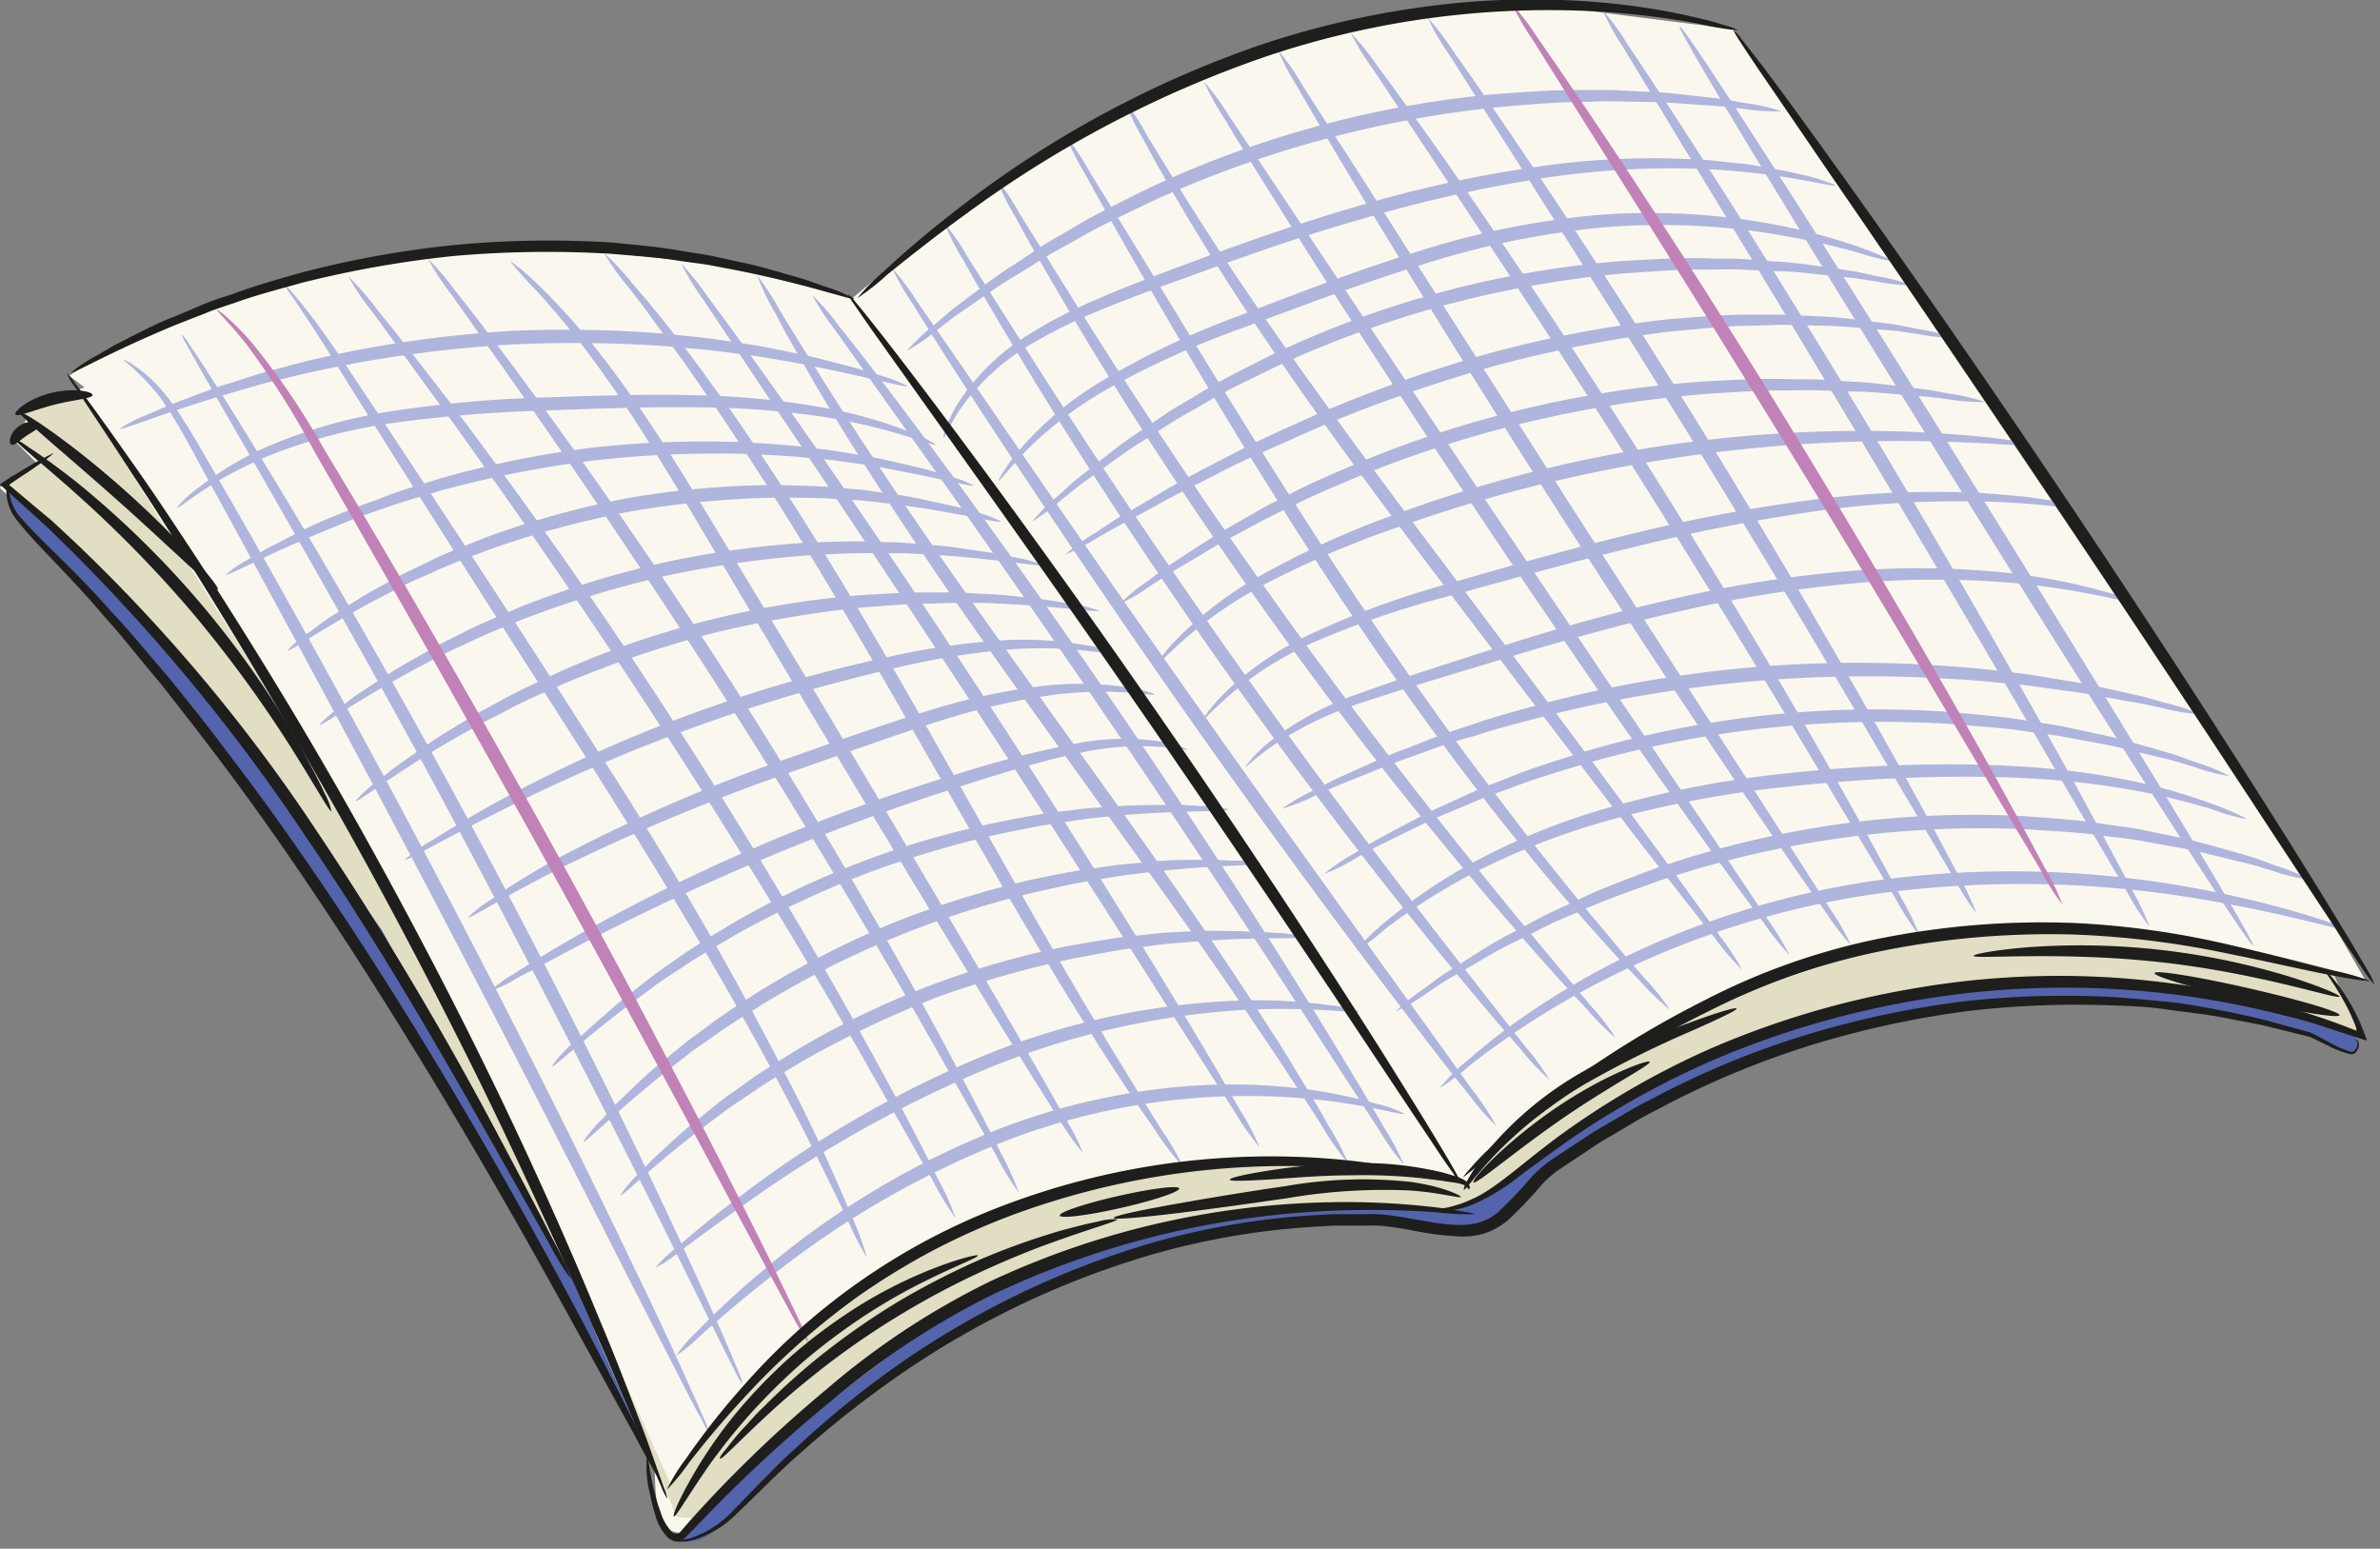 <svg width="229" height="149" fill="none" xmlns="http://www.w3.org/2000/svg"><rect width="100%" height="100%" fill="#808080" stroke="none"/><path d="M81.96 28.74s21.5-18.54 36.34-22.59C133.14 2.1 142.03-.53 146.85.21c4.82.74 20 2.6 20 2.6l55.26 82 5.56 9.64-3.34-1.11 2.6 5.93-8.9-2.59s-35.6-6.31-54.15 5.93c-18.55 12.24-23.73 13.72-23.73 13.72l-15.95-.74s-25.59 4.82-35.6 12.24c-10.01 7.42-23 19.65-23 19.65s-1.86 0-2.23-1.48a32.652 32.652 0 0 1-.37-5.19S37.45 87.33 28.96 78.06c-8.49-9.27-14.83-17.8-14.83-17.8L-.04 46.91l3.71-2.22-2.6-2.6c2.23-1.48 1.11-2.6 1.11-2.6l5.94-2.22-1.45-1.12s18.55-12.6 41.91-12.23c23.36.37 33.38 4.82 33.38 4.82z" fill="#FAF8EE"/><path d="M31.89 76.21L7.79 37.83l-6.12 1.66 1.85 1.3s-2.41 1.86-1.85 1.86 2 2 2 2l-3 2s11.87 11.49 15 14.65C18.8 64.46 39.4 95.78 39.4 95.78l7.61 13.17 6.49 10.57 5.46 11.2 6.12 15.21 1.67.18s13.72-12.79 22.62-18.35c8.9-5.56 21-9.46 21-9.46l15.57-2.22 13.17.55 2.78-.93 8.16-5.74s11.31-8 19.47-10.57c8.16-2.57 20.95-4.27 21.69-4.45.74-.18 12.61-.37 13.17-.37.56 0 11.12 2 11.86 2 .74 0 10.72 2.63 10.72 2.63l-1.49-3.34-1.11-2.59s-19.65-5.56-33.75-3.9c-14.1 1.66-32.45 10.2-32.45 10.2l-13.2 9.83-4 4.45-10.38-1.85s-16.14-2.79-39.5 7c0 0-7.23 4.08-8.16 4.64-.93.56-12.24 10-15.57 15s-2.78 4.26-2.78 4.26l-17.29-38.69-15.39-28z" fill="#E2DEC4"/><path d="M68.17 137.72a4.388 4.388 0 0 0-.4-1.13c-.31-.73-.77-1.79-1.39-3.15-1.22-2.72-3-6.64-5.35-11.45-4.6-9.64-11.16-22.85-18.75-37.27-7.59-14.42-14.75-27.31-20.07-36.57-2.7-4.59-4.72-8.45-6.75-10.73a13.202 13.202 0 0 0-2.58-2.27 3.442 3.442 0 0 0-1.07-.57c1.19.96 2.278 2.04 3.25 3.22 1.85 2.3 3.74 6.2 6.34 10.86 5.11 9.36 12.15 22.31 19.72 36.72 7.57 14.41 14.27 27.54 19.08 37.06l5.76 11.22c.68 1.33 1.22 2.35 1.6 3 .15.382.355.739.61 1.06zM71.45 133.15a4.123 4.123 0 0 0-.37-1.11c-.29-.71-.73-1.74-1.3-3.08-1.15-2.66-2.89-6.48-5.08-11.18-4.4-9.39-10.73-22.25-18.19-36.21-7.46-13.96-14.63-26.37-20-35.24-2.69-4.44-4.9-8-6.48-10.44-.78-1.22-1.4-2.16-1.83-2.79a4 4 0 0 0-.72-.93c.112.348.274.678.48.98.36.68.91 1.66 1.63 2.92l6.11 10.64c5.17 9.02 12.26 21.44 19.66 35.44 7.4 14 13.9 26.72 18.51 36l5.45 11c.64 1.3 1.16 2.3 1.52 3 .15.363.356.7.61 1zM83.41 121a26.493 26.493 0 0 0-1.47-4c-1.07-2.56-2.66-6.24-4.86-10.69a357.638 357.638 0 0 0-19.25-33.58c-8.12-12.74-15.65-24.15-21.1-32.41-2.74-4.12-4.93-7.47-6.61-9.69-.83-1.11-1.52-1.94-2-2.49-.48-.55-.77-.81-.8-.78-.03.03.87 1.26 2.4 3.56 1.53 2.3 3.6 5.72 6.25 9.9 5.25 8.39 12.66 19.89 20.77 32.61 8.11 12.72 15 24.52 19.53 33.3 2.3 4.37 4 8 5.22 10.47a27.591 27.591 0 0 0 1.92 3.8zM91.96 117.21a26.265 26.265 0 0 0-1.76-3.87c-1.21-2.46-3-6-5.36-10.27-4.65-8.6-11.42-20.31-19.51-32.86-8.09-12.55-16-23.54-21.9-31.32-3-3.9-5.41-7-7.15-9.12a25.447 25.447 0 0 0-2.79-3.2 25.483 25.483 0 0 0 2.39 3.51c1.61 2.21 3.93 5.41 6.81 9.35 5.72 7.92 13.46 19 21.54 31.48 8.08 12.48 15 24.13 19.8 32.61l5.72 10.06a27.551 27.551 0 0 0 2.21 3.63zM98.03 114.76a25.785 25.785 0 0 0-1.73-3.82c-1.18-2.42-3-5.89-5.25-10.14-4.55-8.5-11.16-20.07-19-32.51-7.84-12.44-15.54-23.37-21.27-31.14-2.86-3.88-5.23-7-6.91-9.08a25.939 25.939 0 0 0-2.71-3.2 25.993 25.993 0 0 0 2.3 3.5l6.57 9.32c5.54 7.88 13 18.87 20.89 31.27 7.89 12.4 14.57 23.9 19.32 32.27 2.37 4.19 4.29 7.58 5.61 9.93.63 1.256 1.36 2.46 2.18 3.6zM104.22 110.96a23.727 23.727 0 0 0-1.85-3.58c-1.26-2.26-3.12-5.51-5.45-9.51-4.65-8-11.16-19-18.41-31.12l-10.28-17c-3.16-5.24-6.14-9.91-8.92-13.64a70.012 70.012 0 0 0-7.15-8.35c-.94-.9-1.68-1.59-2.21-2-.53-.41-.82-.65-.85-.61a37.675 37.675 0 0 0 2.69 3 86.338 86.338 0 0 1 6.77 8.54c2.66 3.77 5.54 8.45 8.64 13.72l10.19 17.1c7.25 12.11 13.88 23 18.74 30.92 2.43 3.94 4.41 7.12 5.81 9.3a23.545 23.545 0 0 0 2.28 3.23zM113.86 112.29a25.268 25.268 0 0 0-2.07-3.55c-.7-1.11-1.57-2.48-2.53-4.08-.96-1.6-2.12-3.41-3.31-5.44-2.43-4-5.23-8.9-8.32-14.32l-10-17.67c-3.59-6.25-7.12-12.15-10.45-17.43-1.7-2.63-3.29-5.14-4.88-7.42-.79-1.14-1.53-2.26-2.29-3.31l-2.18-3c-1.37-1.92-2.72-3.59-3.87-5.07l-1.63-2-1.44-1.67a24.854 24.854 0 0 0-2.78-3 24.549 24.549 0 0 0 2.39 3.34l1.34 1.74 1.54 2.11c1.09 1.51 2.38 3.21 3.7 5.16l2.1 3c.73 1.06 1.45 2.19 2.22 3.34 1.54 2.3 3.1 4.82 4.76 7.45 3.27 5.31 6.75 11.21 10.34 17.45l10.1 17.62c3.15 5.39 6 10.21 8.58 14.2 1.24 2 2.44 3.78 3.47 5.35 1.03 1.57 2 2.9 2.73 4a25.425 25.425 0 0 0 2.48 3.2zM121.19 110.37a23.875 23.875 0 0 0-1.86-3.54c-1.26-2.24-3.15-5.45-5.52-9.39-4.74-7.88-11.46-18.67-19.14-30.41-7.68-11.74-14.89-22.22-20.22-29.72-2.67-3.75-4.85-6.76-6.4-8.82a24.76 24.76 0 0 0-2.5-3.12 22.778 22.778 0 0 0 2.09 3.42l6 9c5.13 7.62 12.2 18.17 19.89 29.9 7.69 11.73 14.51 22.43 19.45 30.19l5.87 9.17a23.614 23.614 0 0 0 2.34 3.32zM129.72 111.93a23.302 23.302 0 0 0-1.87-3.59c-.63-1.14-1.43-2.52-2.4-4.09-.97-1.57-2-3.38-3.32-5.33-2.49-3.93-5.58-8.53-9.08-13.59-3.5-5.06-7.44-10.54-11.58-16.3-4.14-5.76-8.06-11.26-11.56-16.3-3.5-5.04-6.57-9.64-9.06-13.55-1.28-1.94-2.35-3.74-3.34-5.3-.99-1.56-1.8-2.92-2.47-4a24.246 24.246 0 0 0-2.2-3.39 23.119 23.119 0 0 0 1.76 3.64c.6 1.16 1.35 2.56 2.29 4.16s1.95 3.44 3.18 5.41c2.4 4 5.41 8.65 8.85 13.75 3.44 5.1 7.35 10.62 11.49 16.38 4.14 5.76 8.07 11.24 11.66 16.23s6.71 9.55 9.29 13.4c1.32 1.92 2.45 3.68 3.47 5.22 1.02 1.54 1.89 2.87 2.58 4a23.885 23.885 0 0 0 2.31 3.25zM135.08 112.06a25.392 25.392 0 0 0-1.87-3.52c-1.28-2.23-3.18-5.41-5.57-9.32-4.79-7.82-11.6-18.5-19.47-30.07-7.87-11.57-15.3-21.83-20.81-29.16-2.75-3.66-5-6.6-6.62-8.6a22.375 22.375 0 0 0-2.59-3 23.786 23.786 0 0 0 2.18 3.33l6.29 8.85c5.32 7.46 12.61 17.79 20.47 29.34 7.86 11.55 14.79 22.15 19.77 29.83l5.91 9.1a22.184 22.184 0 0 0 2.31 3.22zM143.96 108.32a23.835 23.835 0 0 0-2.19-3.32l-6.31-8.78c-5.35-7.41-12.72-17.64-20.74-29-8.02-11.36-15.17-21.78-20.33-29.32L88.24 29c-.7-1.129-1.5-2.193-2.39-3.18a23.774 23.774 0 0 0 2 3.46c1.33 2.18 3.31 5.3 5.8 9.14 5 7.66 12 18.15 20 29.56s15.53 21.56 21.07 28.83c2.77 3.63 5 6.55 6.65 8.54a21.845 21.845 0 0 0 2.59 2.97zM149.09 103.89a23.07 23.07 0 0 0-2.34-3.21l-6.67-8.53c-5.61-7.2-13.24-17.25-21.28-28.63-8.04-11.38-15-21.92-19.87-29.62l-5.8-9.13a21.802 21.802 0 0 0-2.25-3.28 23.304 23.304 0 0 0 1.81 3.54c1.24 2.24 3.1 5.44 5.46 9.35 4.72 7.84 11.53 18.49 19.58 29.9 8.05 11.41 15.82 21.38 21.63 28.44 2.9 3.54 5.3 6.36 7 8.27a22.694 22.694 0 0 0 2.73 2.9zM155.47 99.87A23.506 23.506 0 0 0 153 96.7l-7-8.42c-5.87-7.13-13.79-17.12-22-28.54a588.141 588.141 0 0 1-20.12-29.92l-5.78-9.28a23.106 23.106 0 0 0-2.23-3.34 23.574 23.574 0 0 0 1.79 3.6c1.22 2.28 3.07 5.53 5.43 9.5 4.72 8 11.6 18.74 19.85 30.2 8.25 11.46 16.33 21.39 22.38 28.37 3 3.5 5.53 6.29 7.31 8.16a22.942 22.942 0 0 0 2.84 2.84zM160.67 97.15a22.716 22.716 0 0 0-2.53-3.14c-.85-1-1.89-2.17-3.05-3.59s-2.55-3-4-4.8c-1.45-1.8-3.05-3.77-4.7-5.93-1.65-2.16-3.4-4.47-5.23-6.92-3.6-4.94-7.46-10.44-11.37-16.32-7.78-11.77-14.4-22.71-19.23-30.62l-5.74-9.34a22.275 22.275 0 0 0-2.23-3.34 24.51 24.51 0 0 0 1.82 3.59c1.24 2.28 3.07 5.55 5.38 9.56 4.62 8 11.13 19.07 18.94 30.87 3.92 5.9 7.82 11.4 11.49 16.32 1.86 2.43 3.61 4.76 5.34 6.87 1.73 2.11 3.33 4.09 4.84 5.85 1.51 1.76 2.91 3.32 4.14 4.69a99.93 99.93 0 0 0 3.23 3.45 25.12 25.12 0 0 0 2.9 2.8zM167.63 93.32a23.919 23.919 0 0 0-2.23-3.37c-1.5-2.12-3.71-5.16-6.46-8.91-5.51-7.49-13.2-17.78-21.73-29.1-8.53-11.32-16-21.74-21-29.55-2.52-3.89-4.47-7.1-5.82-9.32a24.539 24.539 0 0 0-2.18-3.4 22.645 22.645 0 0 0 1.75 3.65c1.23 2.3 3.06 5.59 5.49 9.56 4.84 8 12.21 18.52 20.76 29.84a4072.09 4072.09 0 0 0 22 28.88c2.85 3.67 5.17 6.63 6.8 8.66a24.195 24.195 0 0 0 2.62 3.06zM172.17 91.88a23.622 23.622 0 0 0-2.08-3.4c-1.42-2.13-3.48-5.2-6-9l-20-29.64-19.87-29.75-6-9a23.134 23.134 0 0 0-2.36-3.21 24.561 24.561 0 0 0 1.93 3.49c1.31 2.2 3.26 5.35 5.7 9.22 4.88 7.75 11.75 18.37 19.53 30 7.78 11.63 15 22 20.32 29.44 2.66 3.73 4.84 6.72 6.38 8.77a23.645 23.645 0 0 0 2.45 3.08zM178.1 90.94a23.194 23.194 0 0 0-2-3.48c-1.4-2.18-3.41-5.34-5.9-9.23l-19.58-30.39-19.42-30.49c-2.5-3.89-4.52-7-5.92-9.22a22.752 22.752 0 0 0-2.31-3.3 23.706 23.706 0 0 0 1.88 3.56c1.28 2.25 3.18 5.48 5.56 9.45 4.76 7.93 11.48 18.81 19.09 30.71 7.61 11.9 14.69 22.54 19.91 30.19 2.6 3.82 4.74 6.9 6.25 9a24.04 24.04 0 0 0 2.44 3.2zM184.69 90.02a24.197 24.197 0 0 0-1.76-3.64c-1.2-2.3-3-5.6-5.28-9.66-4.56-8.1-11.07-19.18-18.63-31.18-7.56-12-14.75-22.66-20.06-30.27-2.68-3.8-4.88-6.85-6.44-8.93a23.673 23.673 0 0 0-2.56-3.19 24.25 24.25 0 0 0 2.11 3.45l6.09 9.16c5.14 7.74 12.2 18.45 19.75 30.44 7.55 11.99 14.19 23 18.94 31l5.64 9.44a24.979 24.979 0 0 0 2.2 3.38zM190.16 87.86a22.583 22.583 0 0 0-1.71-3.6c-1.17-2.27-2.93-5.53-5.14-9.53-4.42-8-10.73-19-18-30.87-7.27-11.87-14.2-22.49-19.35-30.07-2.56-3.79-4.67-6.83-6.16-8.91a24.266 24.266 0 0 0-2.42-3.16 22.636 22.636 0 0 0 2 3.44c1.37 2.16 3.35 5.28 5.81 9.13 4.92 7.71 11.67 18.37 19 30.26s13.7 22.75 18.33 30.64l5.5 9.32a23.295 23.295 0 0 0 2.14 3.35zM206.82 89.15a23.954 23.954 0 0 0-1.75-3.64c-1.19-2.31-3-5.63-5.21-9.7-4.48-8.14-10.83-19.3-18.1-31.49-7.27-12.19-14.07-23.07-19.12-30.87-2.51-3.91-4.58-7-6.05-9.2a22.893 22.893 0 0 0-2.38-3.26 23.767 23.767 0 0 0 1.95 3.53c1.35 2.23 3.3 5.44 5.7 9.42 4.84 7.93 11.52 18.88 18.78 31.05 7.26 12.17 13.73 23.25 18.42 31.28l5.57 9.48a22.852 22.852 0 0 0 2.19 3.4zM216.79 90.97c.31-.19-11.8-20.14-27-44.56S161.96 2.35 161.61 2.54c-.35.19 11.8 20.14 27 44.56s27.87 44.05 28.18 43.87z" fill="#AFB5DD"/><path d="M87.34 37.15c-.91-.466-1.869-.829-2.86-1.08-.94-.31-2.09-.67-3.44-1-1.35-.33-2.89-.79-4.62-1.11l-2.71-.55c-.94-.19-1.93-.32-3-.48-2-.36-4.25-.56-6.57-.81A117.007 117.007 0 0 0 49 31.85c-5.036.308-10.046.943-15 1.9-2.28.49-4.45.93-6.44 1.51-1 .27-2 .51-2.89.79l-2.63.84c-1.69.51-3.16 1.12-4.47 1.6-1.31.48-2.42 1-3.31 1.37-.957.36-1.872.823-2.73 1.38.09.22 4.09-1.49 10.78-3.46l2.64-.76c.91-.26 1.88-.46 2.88-.71 2-.53 4.14-.92 6.39-1.38 4.928-.886 9.903-1.48 14.9-1.78a127.28 127.28 0 0 1 15 .16c2.29.21 4.48.37 6.51.68 1 .14 2 .24 2.94.4l2.69.46c6.85 1.3 11.01 2.51 11.08 2.3z" fill="#AFB5DD"/><path d="M90.04 42.77a11.352 11.352 0 0 0-2.7-1.29 44.086 44.086 0 0 0-7.85-2.21 76.636 76.636 0 0 0-12-1.23c-4.55-.14-9.54 0-14.76.19-4.946.123-9.878.554-14.77 1.29a49.48 49.48 0 0 0-11.69 3.22 30.858 30.858 0 0 0-7.07 4.11 10.92 10.92 0 0 0-2.19 2c.17.24 3.26-2.85 9.61-5.3a52.793 52.793 0 0 1 11.52-2.9 134.92 134.92 0 0 1 14.61-1.16c5.21-.2 10.18-.37 14.68-.3 3.986.035 7.966.346 11.91.93 6.72 1.11 10.62 2.89 10.7 2.65zM171.41 10.7a18.718 18.718 0 0 0-3.47-.78l-1.88-.34c-.68-.11-1.44-.18-2.24-.27-1.62-.17-3.46-.44-5.51-.49l-3.21-.16h-3.49c-2.41 0-5 .2-7.69.39a99.997 99.997 0 0 0-33.87 9.28c-2.43 1.22-4.75 2.33-6.81 3.59-1 .61-2.07 1.16-3 1.77l-2.68 1.77c-1.74 1.08-3.18 2.26-4.49 3.22-.64.5-1.25.94-1.79 1.38l-1.44 1.25a18.857 18.857 0 0 0-2.59 2.44 17.826 17.826 0 0 0 2.91-2l1.5-1.15c.56-.41 1.18-.83 1.85-1.29 1.33-.9 2.8-2 4.55-3l2.71-1.68c.94-.58 2-1.1 3-1.69 2.06-1.2 4.38-2.27 6.79-3.44a106 106 0 0 1 33.48-9.18c2.67-.22 5.21-.48 7.6-.5 1.19 0 2.34-.1 3.45-.08l3.18.07c2 0 3.86.19 5.47.29.81.06 1.56.1 2.25.17l1.88.22a18.9 18.9 0 0 0 3.54.21z" fill="#AFB5DD"/><path d="M176.61 17.81a19.904 19.904 0 0 0-3.53-1.07c-1.14-.3-2.59-.5-4.25-.82-.82-.17-1.73-.21-2.68-.32-.95-.11-2-.25-3-.26a76.131 76.131 0 0 0-14.9.65 121.965 121.965 0 0 0-17.83 3.91c-6.22 1.81-12 3.9-17.25 5.87-5.25 1.97-10 3.82-13.62 6.08a21.35 21.35 0 0 0-7.34 6.9 9.95 9.95 0 0 0-.76 1.4 6.14 6.14 0 0 0-.44 1.08 2.66 2.66 0 0 0-.24.93c.13 0 .53-1.22 1.86-3.14a22.286 22.286 0 0 1 7.4-6.37c3.61-2.11 8.31-3.84 13.56-5.75 5.25-1.91 11-4 17.19-5.75a133.267 133.267 0 0 1 17.63-4 81.302 81.302 0 0 1 14.7-.92c8.39.27 13.44 1.92 13.5 1.58zM93.66 46.69a13.574 13.574 0 0 0-2.77-1l-1.5-.45c-.56-.16-1.17-.29-1.82-.45-1.31-.29-2.8-.69-4.47-.94l-2.62-.45c-.91-.15-1.87-.23-2.86-.36-2-.27-4.1-.37-6.34-.5a97.73 97.73 0 0 0-14.56.56 96.46 96.46 0 0 0-14.28 2.91c-2.14.66-4.19 1.26-6 2-.93.36-1.84.66-2.69 1l-2.44 1c-1.57.65-2.92 1.38-4.12 2-.6.31-1.16.58-1.66.86l-1.36.8a12.85 12.85 0 0 0-2.45 1.62c.12.21 3.74-1.87 10-4.41l2.44-1c.85-.33 1.76-.61 2.69-.94 1.85-.68 3.88-1.23 6-1.86a107.579 107.579 0 0 1 14.11-2.76c4.77-.544 9.57-.765 14.37-.66 2.21.1 4.31.16 6.27.38 1 .1 1.93.15 2.84.28l2.6.36c6.54 1.08 10.55 2.25 10.62 2.01z" fill="#AFB5DD"/><path d="M182.13 25.15s-.27-.2-.85-.44-1.42-.59-2.54-1a59.746 59.746 0 0 0-9.72-2.41 65.589 65.589 0 0 0-14.85-.65 79.549 79.549 0 0 0-17.85 3.58c-6.17 1.91-11.87 4.14-17.07 6.14a79.156 79.156 0 0 0-13.41 6.39 32.605 32.605 0 0 0-7.68 6.45 20.089 20.089 0 0 0-1.63 2.2c-.33.53-.49.82-.45.84.04.02.27-.21.67-.68.4-.47 1-1.16 1.78-2a36.28 36.28 0 0 1 7.79-6 84.883 84.883 0 0 1 13.36-6.06c5.21-1.93 10.92-4.12 17-6a82.813 82.813 0 0 1 17.56-3.63 68.257 68.257 0 0 1 14.63.37 73.77 73.77 0 0 1 9.7 2c1.165.382 2.354.683 3.56.9zM96.29 50.15a11.312 11.312 0 0 0-2.69-.94l-1.47-.42c-.54-.14-1.13-.26-1.77-.4-1.27-.26-2.72-.63-4.35-.83l-2.55-.37c-.89-.12-1.82-.17-2.78-.26-1.92-.2-4-.21-6.16-.26-4.72.025-9.43.443-14.08 1.25a85.54 85.54 0 0 0-13.62 3.76c-2 .81-4 1.54-5.68 2.41-.87.43-1.72.8-2.51 1.22l-2.26 1.24c-1.46.76-2.69 1.61-3.79 2.3-.54.36-1.06.67-1.52 1l-1.22.92a11.599 11.599 0 0 0-2.19 1.82c.14.2 3.4-2.21 9.16-5.22l2.27-1.15c.79-.4 1.64-.74 2.51-1.13 1.72-.82 3.64-1.5 5.64-2.27a93.169 93.169 0 0 1 13.44-3.61 92.186 92.186 0 0 1 13.86-1.33c2.14 0 4.17 0 6.08.14.95.07 1.87.09 2.75.18l2.53.29c6.44.82 10.34 1.94 10.4 1.66z" fill="#AFB5DD"/><path d="M184.03 27.46a20.197 20.197 0 0 0-3.47-.9l-1.88-.41c-.7-.12-1.45-.22-2.27-.34-1.62-.22-3.47-.55-5.54-.65l-3.24-.24c-1.13-.07-2.3 0-3.52-.07-2.44-.08-5 .1-7.77.24a95.612 95.612 0 0 0-34.25 9.18c-2.44 1.24-4.79 2.38-6.85 3.68-1 .63-2.08 1.19-3 1.82l-2.69 1.82c-1.74 1.12-3.17 2.34-4.47 3.34-.64.51-1.25 1-1.79 1.42l-1.42 1.3a18.402 18.402 0 0 0-2.56 2.52 19.57 19.57 0 0 0 2.88-2.13l1.49-1.2c.56-.43 1.18-.85 1.84-1.33 1.34-.94 2.79-2.09 4.55-3.15l2.71-1.74c.94-.6 2-1.13 3-1.74 2.06-1.24 4.4-2.32 6.82-3.52a100.53 100.53 0 0 1 33.84-9.07c2.7-.17 5.26-.4 7.67-.35 1.2 0 2.37-.06 3.48 0l3.22.15c2.05 0 3.89.31 5.51.45.81.09 1.57.15 2.26.24l1.89.29c1.171.243 2.363.374 3.56.39zM100.3 54.36a12.012 12.012 0 0 0-2.79-.75l-1.52-.33c-.56-.1-1.17-.18-1.82-.28-1.31-.18-2.8-.45-4.46-.56l-2.61-.21c-.91-.07-1.86-.07-2.84-.1-2-.1-4.06 0-6.27.06a92.202 92.202 0 0 0-14.23 1.96 93.065 93.065 0 0 0-13.71 4.25c-2 .88-4 1.67-5.72 2.58-.87.45-1.73.84-2.53 1.29l-2.27 1.3c-1.47.79-2.71 1.66-3.82 2.38-.55.36-1.07.69-1.53 1l-1.24.94a12.004 12.004 0 0 0-2.22 1.85c.14.2 3.45-2.25 9.26-5.39l2.29-1.2c.79-.41 1.66-.78 2.53-1.2 1.74-.86 3.67-1.61 5.69-2.44a102.01 102.01 0 0 1 13.55-4.1 100.806 100.806 0 0 1 14-2c2.18-.1 4.24-.23 6.18-.18h2.81l2.59.13c6.61.41 10.64 1.24 10.68 1z" fill="#AFB5DD"/><path d="M188.01 32.52a18.26 18.26 0 0 0-3.45-.86l-1.87-.38c-.68-.12-1.44-.2-2.24-.3-1.62-.19-3.46-.49-5.51-.54l-3.21-.17h-3.49c-2.42 0-5 .24-7.69.44a112.495 112.495 0 0 0-17.32 3.3 135.149 135.149 0 0 0-16.61 5.89c-2.47 1.11-4.83 2.14-7 3.25-2.17 1.11-4.13 2.13-5.92 3.11s-3.37 2-4.77 2.78c-1.4.78-2.57 1.58-3.52 2.22a18.097 18.097 0 0 0-2.89 2.08c1.097-.451 2.151-1 3.15-1.64 1-.58 2.2-1.27 3.62-2s3-1.69 4.85-2.59c1.85-.9 3.78-2 6-3s4.49-2 7-3.11a145.46 145.46 0 0 1 16.48-5.74 122.683 122.683 0 0 1 17.11-3.37c2.67-.22 5.2-.53 7.59-.55 1.19 0 2.34-.1 3.44-.09l3.19.08c2 0 3.85.22 5.46.34.81.07 1.56.12 2.25.19l1.87.27c1.145.237 2.31.368 3.48.39zM105.75 58.75a13.068 13.068 0 0 0-2.93-.68l-1.58-.28c-.58-.09-1.21-.15-1.9-.23-1.36-.15-2.91-.37-4.64-.42L91.99 57h-2.94c-2 0-4.21.14-6.49.28a88.558 88.558 0 0 0-28.73 7.36c-2.08 1-4.06 1.86-5.83 2.87-.89.49-1.77.93-2.58 1.42l-2.31 1.42c-1.49.88-2.74 1.82-3.87 2.6-.56.4-1.09.76-1.55 1.12l-1.26 1a12.913 12.913 0 0 0-2.23 2c.15.19 3.48-2.47 9.39-5.94l2.37-1.32c.81-.46 1.69-.87 2.58-1.34 1.77-1 3.75-1.8 5.8-2.73a105.993 105.993 0 0 1 13.9-4.73 105.59 105.59 0 0 1 14.47-2.54c2.25-.17 4.39-.38 6.4-.39 1 0 2-.09 2.91-.07h2.68c6.8.25 11.01.98 11.05.74z" fill="#AFB5DD"/><path d="M191.01 38.68a17.277 17.277 0 0 0-3.38-.79l-1.83-.34c-.67-.11-1.4-.18-2.19-.29-1.57-.18-3.36-.45-5.36-.54l-3.13-.2c-1.09-.06-2.22 0-3.4-.05-2.35-.07-4.86.09-7.5.21a105.83 105.83 0 0 0-33.37 7.78c-2.42 1.06-4.74 2-6.82 3.13-1 .54-2.08 1-3 1.56l-2.72 1.56c-1.75 1-3.23 2-4.56 2.86-.66.44-1.29.83-1.84 1.22l-1.49 1.12a18.433 18.433 0 0 0-2.68 2.19 16.931 16.931 0 0 0 3-1.77l1.54-1c.57-.36 1.21-.72 1.89-1.13 1.36-.79 2.86-1.77 4.63-2.67l2.73-1.47c1-.51 2-1 3-1.47 2.08-1.06 4.39-2 6.8-3a112.466 112.466 0 0 1 33-7.7c2.61-.16 5.09-.35 7.42-.33 1.16 0 2.29-.05 3.37 0l3.1.11c2 0 3.76.24 5.34.35.78.07 1.51.11 2.18.18l1.84.23c1.134.187 2.282.27 3.43.25zM107.21 62.87a9.113 9.113 0 0 0-2.76-.8 33.996 33.996 0 0 0-7.8-.47 68.878 68.878 0 0 0-11.45 1.67c-4.609 1-9.165 2.232-13.65 3.69a138.46 138.46 0 0 0-23.59 10.12c-2.88 1.57-5.15 3-6.69 3.95-.834.47-1.61 1.037-2.31 1.69.11.18 3.59-1.91 9.43-4.82a168.065 168.065 0 0 1 23.55-9.7c4.73-1.53 9.31-2.78 13.51-3.76a76.378 76.378 0 0 1 11.25-1.92c6.5-.55 10.47.63 10.51.35z" fill="#AFB5DD"/><path d="M194.79 42.8c-.05-.09-.09-.18-.13-.27l-2-.29c-2.28-.28-5.58-.58-9.68-.73a130.118 130.118 0 0 0-48.78 8 84.198 84.198 0 0 0-13.15 6 35.77 35.77 0 0 0-7.74 5.91 18.139 18.139 0 0 0-1.73 2c-.36.49-.53.76-.5.79.03.03.9-.9 2.58-2.43a40.764 40.764 0 0 1 7.85-5.47 92.18 92.18 0 0 1 13.1-5.62 138.094 138.094 0 0 1 16.8-4.81 144.784 144.784 0 0 1 31.55-3.45c4.08 0 7.37.19 9.65.32l2.24.13-.06-.08zM111.1 66.8s-.23-.13-.68-.25a14.172 14.172 0 0 0-2-.43 30.729 30.729 0 0 0-7.63-.17 59.3 59.3 0 0 0-11.07 2.31c-4.07 1.22-8.45 2.77-13 4.39a157.442 157.442 0 0 0-23 9.9c-2.82 1.54-5 2.95-6.48 4a12.106 12.106 0 0 0-2.2 1.72c.12.18 3.42-2 9.11-4.86a199.299 199.299 0 0 1 23-9.49c4.59-1.61 9-3.2 13-4.47a65.512 65.512 0 0 1 10.82-2.54c6.18-.87 10.09.15 10.13-.11z" fill="#AFB5DD"/><path d="M198.58 48.34c-1-.17-2.19-.33-3.53-.53l-2.64-.24-1.45-.12-1.53-.06a90.211 90.211 0 0 0-14.64.65 153.293 153.293 0 0 0-17.63 3.29c-6.18 1.49-12 3.15-17.27 4.68a85.132 85.132 0 0 0-13.8 5 30.654 30.654 0 0 0-8.13 5.54 17.602 17.602 0 0 0-1.78 2c-.36.49-.54.77-.5.79.04.02.9-.92 2.62-2.45a33.628 33.628 0 0 1 8.22-5.15 90.133 90.133 0 0 1 13.68-4.59c5.29-1.47 11.1-3.09 17.25-4.57a170.197 170.197 0 0 1 17.51-3.43c4.795-.655 9.631-.963 14.47-.92 3.217.022 6.429.236 9.62.64a3.893 3.893 0 0 1-.47-.53zM114.28 72.15a7.14 7.14 0 0 0-2.74-.83 23.66 23.66 0 0 0-7.8.18 97.569 97.569 0 0 0-11.16 2.82c-4.14 1.23-8.65 2.75-13.31 4.54a181.412 181.412 0 0 0-23.14 10.81c-2.84 1.61-5.11 3-6.64 4a12.062 12.062 0 0 0-2.31 1.67 12 12 0 0 0 2.57-1.23l6.82-3.6a240.16 240.16 0 0 1 23.17-10.4c4.63-1.78 9.1-3.32 13.2-4.62 4.1-1.3 7.81-2.42 11-3.06a26.928 26.928 0 0 1 7.57-.58c1.76.09 2.74.36 2.77.3z" fill="#AFB5DD"/><path d="M204.96 57.66c-.52-.19-1.17-.4-2-.62a61.136 61.136 0 0 0-9.5-1.89 81.756 81.756 0 0 0-14.43-.29 114.748 114.748 0 0 0-17.46 2.63c-6.11 1.37-11.83 3-17 4.66-5.17 1.66-9.78 3.11-13.65 4.52a30.155 30.155 0 0 0-8.61 4.57c-.693.55-1.339 1.16-1.93 1.82-.39.47-.58.73-.55.76.03.03.93-.88 2.78-2.18a33.605 33.605 0 0 1 8.62-4.1c3.85-1.28 8.54-2.67 13.7-4.24 5.16-1.57 10.87-3.18 16.93-4.54a122.517 122.517 0 0 1 17.26-2.7 87.529 87.529 0 0 1 14.25 0c3.197.282 6.373.762 9.51 1.44 1 .2 1.71.37 2.28.5l-.2-.34zM118.21 77.87c-.92-.22-1.864-.331-2.81-.33l-1.51-.09h-1.8c-1.3 0-2.77 0-4.4.11l-2.55.17c-.89.06-1.8.2-2.76.31-1.91.19-3.92.58-6 1a84.659 84.659 0 0 0-26.13 9.93c-1.84 1.13-3.6 2.17-5.16 3.3-.78.55-1.56 1.06-2.26 1.6l-2 1.57c-1.31 1-2.39 2-3.36 2.83-.48.44-.94.83-1.34 1.21l-1.17 1.02a12.203 12.203 0 0 0-1.88 2.11c.17.18 3-2.64 8.21-6.49l2-1.49c.72-.51 1.5-1 2.29-1.51 1.55-1.08 3.32-2.07 5.15-3.16a101.375 101.375 0 0 1 12.51-5.88 99.539 99.539 0 0 1 13.34-3.93c2.09-.41 4.07-.84 5.95-1.07.94-.13 1.84-.29 2.71-.38l2.52-.25c6.42-.55 10.44-.3 10.45-.58z" fill="#AFB5DD"/><path d="M211.69 68.72a18.397 18.397 0 0 0-3.41-1.11l-1.84-.53c-.68-.17-1.43-.32-2.23-.51-1.6-.34-3.41-.79-5.45-1.09l-3.2-.53c-1.11-.18-2.28-.28-3.49-.43-2.41-.32-5-.45-7.72-.62-11.859-.56-23.734.66-35.23 3.62-2.64.72-5.15 1.38-7.44 2.18-1.15.39-2.27.73-3.33 1.13l-3 1.17c-1.94.7-3.62 1.52-5.12 2.18-.74.34-1.44.64-2.07.95l-1.7.89a18.961 18.961 0 0 0-3.11 1.78 18.193 18.193 0 0 0 3.32-1.32l1.75-.78 2.1-.85c1.52-.59 3.21-1.34 5.16-2l3-1.08c1.05-.37 2.17-.68 3.32-1 2.28-.76 4.78-1.37 7.4-2.06a128.045 128.045 0 0 1 34.9-3.56c2.7.14 5.27.22 7.66.5 1.2.12 2.36.2 3.47.35l3.18.44c2 .24 3.85.63 5.45.9l2.24.4 1.86.41c1.155.302 2.337.493 3.53.57zM121.32 83.07a12.052 12.052 0 0 0-2.85-.27l-1.54-.07h-1.82c-1.31 0-2.81 0-4.45.2l-2.59.23c-.9.08-1.82.25-2.79.38-1.93.23-4 .68-6.11 1.11a90.832 90.832 0 0 0-13.56 4.27 92.255 92.255 0 0 0-12.65 6.51c-1.83 1.2-3.59 2.31-5.13 3.5-.78.58-1.56 1.12-2.25 1.69l-2 1.65c-1.3 1-2.35 2.09-3.32 3-.47.46-.92.87-1.31 1.27l-1 1.12c-.7.656-1.318 1.395-1.84 2.2.17.17 3-2.79 8.1-6.85l2-1.57c.7-.55 1.48-1.05 2.27-1.61 1.54-1.14 3.3-2.2 5.13-3.35a90.418 90.418 0 0 1 25.87-10.61c2.1-.46 4.1-.94 6-1.22.95-.15 1.86-.33 2.75-.44l2.54-.31c6.47-.75 10.55-.58 10.55-.83z" fill="#AFB5DD"/><path d="M214.53 74.68a18.344 18.344 0 0 0-3.3-1.36l-1.8-.65c-.67-.22-1.4-.41-2.19-.65-1.57-.43-3.35-1-5.37-1.4l-3.16-.68c-1.1-.23-2.27-.37-3.46-.57-2.39-.42-5-.62-7.69-.87a99.06 99.06 0 0 0-35.09 3.81c-2.6.84-5.08 1.58-7.32 2.51-1.13.45-2.23.84-3.26 1.3l-2.93 1.34c-1.89.82-3.5 1.76-5 2.53-.71.39-1.39.74-2 1.1l-1.62 1a17.676 17.676 0 0 0-2.93 2 20.118 20.118 0 0 0 3.19-1.6l1.66-.92c.62-.32 1.31-.64 2-1 1.47-.69 3.09-1.57 5-2.33l2.95-1.25c1-.44 2.13-.79 3.25-1.21 2.23-.88 4.7-1.58 7.27-2.37a103.998 103.998 0 0 1 34.68-3.77c2.69.22 5.25.37 7.62.74 1.18.18 2.34.29 3.43.49l3.15.59c2 .33 3.79.84 5.37 1.21.79.19 1.53.35 2.2.54l1.82.54c1.145.42 2.327.732 3.53.93zM125.62 90.15a12.54 12.54 0 0 0-2.85-.39l-1.53-.12c-.56 0-1.17 0-1.83-.05-1.31 0-2.81-.08-4.46 0l-2.59.13c-.91.05-1.84.18-2.81.28-1.94.16-4 .54-6.15.9a82 82 0 0 0-26.54 10c-1.86 1.16-3.65 2.22-5.22 3.38-.79.57-1.57 1.09-2.29 1.64l-2 1.62c-1.31 1-2.39 2-3.37 2.92-.48.45-.94.85-1.34 1.24l-1.07 1.11a12.707 12.707 0 0 0-1.88 2.17c.18.18 3-2.75 8.23-6.71l2.06-1.54c.72-.52 1.51-1 2.3-1.56 1.57-1.1 3.36-2.12 5.21-3.23a97.401 97.401 0 0 1 12.69-6 96.29 96.29 0 0 1 13.46-3.79c2.12-.39 4.13-.8 6-1 1-.12 1.87-.27 2.76-.35l2.56-.21c6.57-.51 10.64-.19 10.66-.44z" fill="#AFB5DD"/><path d="M216.19 78.83s-.26-.19-.81-.45a25.753 25.753 0 0 0-2.44-1 54.372 54.372 0 0 0-9.38-2.55c-8.1-1.54-19.53-1.74-32-.39a98.002 98.002 0 0 0-17.32 3.42 64.271 64.271 0 0 0-13.28 5.55 51.34 51.34 0 0 0-8 5.57 17.197 17.197 0 0 0-2.51 2.54 20.644 20.644 0 0 0 2.83-2.14 62.365 62.365 0 0 1 8.09-5.17 69.073 69.073 0 0 1 13.21-5.22 104.218 104.218 0 0 1 17.13-3.27c12.34-1.35 23.67-1.29 31.68 0a67.836 67.836 0 0 1 9.37 2.12c1.117.415 2.264.746 3.43.99zM130.75 97.31a11.169 11.169 0 0 0-2.87-.6 50.298 50.298 0 0 0-8-.46 71.562 71.562 0 0 0-25.73 5.53 104.707 104.707 0 0 0-22.78 13.2c-2.69 2-4.79 3.76-6.21 5a12.351 12.351 0 0 0-2.1 2c.869-.448 1.681-.999 2.42-1.64 1.51-1.12 3.69-2.73 6.43-4.65a118.66 118.66 0 0 1 22.74-12.74 77.298 77.298 0 0 1 25.31-5.8c6.63-.31 10.76.41 10.79.16z" fill="#AFB5DD"/><path d="M222.28 84.67a18.509 18.509 0 0 0-3.36-1.4l-1.84-.68c-.68-.22-1.43-.42-2.23-.66-1.61-.44-3.42-1-5.49-1.42l-3.23-.67c-1.13-.23-2.32-.35-3.54-.54-2.45-.42-5.09-.56-7.87-.78a93.4 93.4 0 0 0-35.65 5.11c-2.61 1-5.1 1.87-7.33 3-1.12.53-2.23 1-3.25 1.51l-2.91 1.56c-1.88.95-3.45 2-4.87 2.9-.71.46-1.37.86-2 1.26l-1.57 1.17a18.636 18.636 0 0 0-2.84 2.29 19.543 19.543 0 0 0 3.13-1.87l1.62-1.07c.6-.37 1.28-.74 2-1.15 1.44-.81 3-1.83 4.92-2.71l2.92-1.47c1-.51 2.12-.93 3.24-1.43 2.22-1 4.7-1.86 7.29-2.8a97.72 97.72 0 0 1 35.21-5.05c2.74.18 5.36.29 7.78.65 1.21.16 2.39.26 3.51.46l3.21.59c2.06.32 3.87.84 5.49 1.22.8.2 1.56.36 2.24.55l1.86.56c1.158.398 2.349.689 3.56.87zM135.14 107.15a12.51 12.51 0 0 0-2.88-1 46.238 46.238 0 0 0-8.23-1.54 56.679 56.679 0 0 0-12.42.15 64.74 64.74 0 0 0-14.79 3.59 81.008 81.008 0 0 0-23.64 14.08 83.114 83.114 0 0 0-6.12 5.68 12.748 12.748 0 0 0-2 2.32c.849-.57 1.64-1.223 2.36-1.95 1.47-1.3 3.61-3.17 6.35-5.34a87.996 87.996 0 0 1 23.51-13.57 64.857 64.857 0 0 1 26.69-4c6.99.42 11.11 1.86 11.17 1.58z" fill="#AFB5DD"/><path d="M225.11 89.06c-.52-.18-1.14-.39-1.9-.63a94.221 94.221 0 0 0-9.74-2.53 96.93 96.93 0 0 0-33.14-1.16 83.484 83.484 0 0 0-17.73 4.63 73.906 73.906 0 0 0-13.38 6.71 62.32 62.32 0 0 0-8.08 6 17.52 17.52 0 0 0-2.62 2.61 21.664 21.664 0 0 0 2.94-2.22 80.968 80.968 0 0 1 8.24-5.64A83.86 83.86 0 0 1 180.52 86a103.283 103.283 0 0 1 32.77.78c4.16.74 7.49 1.53 9.79 2.1l2.15.54a2.851 2.851 0 0 1-.12-.36z" fill="#AFB5DD"/><path d="M77.77 129.15a4.214 4.214 0 0 0-.42-1.1c-.31-.7-.78-1.72-1.41-3-1.25-2.62-3.11-6.39-5.45-11-4.69-9.27-11.37-22-19.06-35.83-7.69-13.83-14.94-26.24-20.32-35.13a69.837 69.837 0 0 0-6.94-10.19 25.878 25.878 0 0 0-2.36-2.4 3.87 3.87 0 0 0-.94-.7c-.08.09 1.13 1.15 2.91 3.42a83.265 83.265 0 0 1 6.54 10.34c5.17 9 12.29 21.44 20 35.29 7.71 13.85 14.48 26.47 19.38 35.62 2.46 4.57 4.45 8.27 5.82 10.83.7 1.27 1.24 2.26 1.63 2.92.16.338.37.652.62.93zM198.44 87.04a22.524 22.524 0 0 0-1.73-3.6c-1.19-2.28-3-5.55-5.2-9.56-4.47-8-10.83-19-18.14-31-7.31-12-14.2-22.62-19.3-30.26-2.56-3.81-4.65-6.88-6.14-9a23.47 23.47 0 0 0-2.41-3.18 22.981 22.981 0 0 0 2 3.46c1.36 2.18 3.34 5.32 5.78 9.21 4.91 7.76 11.66 18.49 19 30.43 7.34 11.94 13.77 22.85 18.45 30.75 2.34 3.95 4.24 7.14 5.56 9.35a23.042 23.042 0 0 0 2.13 3.4z" fill="#C182B7"/><path d="M225.84 101.24a.608.608 0 0 0 .44.06c.24-.06.62-.61.62-.61s-.13-.93-.38-1.12c-.25-.19-6.67-2.28-6.67-2.28s-18.42-6.19-39-1.18c-20.58 5.01-25.71 10.57-26.08 10.63-.37.06-8.47 5.87-8.47 5.87s-3.65 3.22-6.68 3.71a14.314 14.314 0 0 1-5.75-.31 86.987 86.987 0 0 0-26.26 3.46c-13.29 4.08-19.6 9.15-19.6 9.15L73.67 139.5l-8.09 8.59s1.66.81 3.4-1.11c1.74-1.92 12.42-11.5 12.6-11.56.18-.06 9.4-6.3 12.3-8.22 2.9-1.92 15.64-6.74 15.64-6.74l9.33-2.1s10.76-1 11.07-1.11a44.37 44.37 0 0 1 5.68.31c1.633.483 3.307.817 5 1a7.508 7.508 0 0 0 3.9-1.36c.12-.25 5.31-5.38 5.31-5.38a152.784 152.784 0 0 1 18-9.7c7.91-3.34 21.82-5.5 21.82-5.5s13-.19 17.49-.07c4.49.12 14.34 2.79 14.52 2.79.18 0 1.92 1.11 2.17 1.11.692.222 1.37.486 2.03.79zM62.18 139.5l-7.67-17.68-17.8-32.38-13.35-18.55L13.1 59.03 4.69 50.5.96 47.15a2.36 2.36 0 0 0 .49 2.35c1 1.11 7.29 7.79 7.29 7.79S20.36 70.02 24.2 76.2c3.84 6.18 14 20.77 14 20.77l7.66 13.1 16.32 29.43z" fill="#5364AC"/><path d="M82.2 28.74c-.08.22-4.2-1.3-11.09-2.69l-2.71-.52c-.94-.17-1.94-.27-3-.43-2-.33-4.24-.47-6.56-.68-5.025-.3-10.065-.232-15.08.2-4.99.51-9.936 1.382-14.8 2.61-2.23.63-4.37 1.18-6.32 1.89-1 .34-1.93.62-2.82 1l-2.57 1c-6.52 2.66-10.28 4.91-10.39 4.7a15.002 15.002 0 0 1 2.56-1.67l1.42-.84c.53-.29 1.12-.58 1.74-.9 1.27-.62 2.68-1.39 4.33-2l2.56-1.09c.9-.38 1.86-.69 2.84-1 1.95-.75 4.1-1.35 6.35-2a95.694 95.694 0 0 1 15-2.74 96.63 96.63 0 0 1 15.3-.24c2.34.24 4.56.42 6.62.8 1 .17 2 .3 3 .5l2.72.6c1.74.34 3.28.83 4.63 1.21.68.2 1.31.37 1.88.56l1.56.56c.98.295 1.928.687 2.83 1.17z" fill="#1E1E1C"/><path d="M140.48 113.71a3.978 3.978 0 0 1-.66-.83c-.4-.56-1-1.4-1.71-2.49-1.47-2.19-3.57-5.35-6.17-9.25-5.19-7.81-12.4-18.58-20.52-30.37-8.12-11.79-15.64-22.35-21.1-30l-6.45-9.05c-.75-1.08-1.33-1.91-1.72-2.49a3.598 3.598 0 0 1-.53-.92c.274.227.516.49.72.78.45.53 1.09 1.32 1.9 2.35 1.63 2.06 3.94 5.08 6.75 8.83 5.64 7.51 13.26 18 21.4 29.8 8.14 11.8 15.23 22.66 20.25 30.59 2.51 4 4.5 7.2 5.85 9.45.68 1.13 1.19 2 1.53 2.61.34.61.5.96.46.99zM139.72 113.65a21.156 21.156 0 0 1-3.37-.47 84.012 84.012 0 0 0-9.19-.92 76.001 76.001 0 0 0-29.83 4.67 67.435 67.435 0 0 0-7.88 3.55 69.365 69.365 0 0 0-6.85 4.22 70.99 70.99 0 0 0-10.28 9 96.331 96.331 0 0 0-6 7 20.053 20.053 0 0 1-2.16 2.63 17.144 17.144 0 0 1 1.79-2.91 72.916 72.916 0 0 1 5.77-7.3 62.836 62.836 0 0 1 25.24-17.29 72.451 72.451 0 0 1 30.29-4.4c3.102.209 6.183.647 9.22 1.31 1.112.19 2.201.495 3.25.91zM64.21 144.2a5.546 5.546 0 0 1-.57-1.13c-.33-.75-.8-1.86-1.4-3.29-.6-1.43-1.32-3.2-2.2-5.23-.88-2.03-1.82-4.36-3-6.9-2.21-5.1-4.95-11.13-8.09-17.78-3.14-6.65-6.79-13.86-10.77-21.35-3.98-7.49-8-14.51-11.73-20.84-3.73-6.33-7.19-11.95-10.2-16.63-1.47-2.35-2.87-4.44-4.08-6.3-1.21-1.86-2.25-3.44-3.11-4.73-.86-1.29-1.52-2.31-2-3a4.8 4.8 0 0 1-.61-1.09c.315.294.588.63.81 1 .5.65 1.22 1.62 2.13 2.88.91 1.26 2 2.8 3.29 4.63s2.7 3.88 4.23 6.21c3.1 4.63 6.66 10.22 10.48 16.53 3.82 6.31 7.82 13.34 11.83 20.84s7.62 14.72 10.74 21.39 5.77 12.76 7.88 17.92c1.09 2.56 2 4.91 2.8 7 .8 2.09 1.49 3.84 2 5.31.51 1.47.94 2.6 1.2 3.38.175.375.3.772.37 1.18zM167.18 2.92a25.818 25.818 0 0 1-3.57-.61 78.416 78.416 0 0 0-9.78-1.2 85.219 85.219 0 0 0-32 4.32 107.61 107.61 0 0 0-28.67 15c-3.38 2.44-6 4.56-7.8 6a22.643 22.643 0 0 1-2.86 2.25c.77-.942 1.627-1.81 2.56-2.59 1.71-1.61 4.27-3.83 7.6-6.38a100.798 100.798 0 0 1 28.8-15.45A85.457 85.457 0 0 1 139.11.4a75.79 75.79 0 0 1 14.74-.18c3.306.268 6.587.796 9.81 1.58 1.15.25 2 .55 2.6.72.6.17.94.36.92.4zM228.07 94.38c-.336.03-.674.003-1-.08-.62-.09-1.54-.23-2.71-.46-2.35-.44-5.72-1.23-9.89-2.07a87.18 87.18 0 0 0-14.76-1.85 81.552 81.552 0 0 0-18.12 1.47 65.636 65.636 0 0 0-17.14 5.88 103.585 103.585 0 0 0-12.86 7.51 89.865 89.865 0 0 0-8 6.12 33.07 33.07 0 0 1-2.83 2.39s.17-.29.6-.76c.43-.47 1-1.16 1.92-2a71.828 71.828 0 0 1 7.81-6.46 96.086 96.086 0 0 1 12.86-7.8 64.465 64.465 0 0 1 17.41-6.07 79.36 79.36 0 0 1 18.37-1.39 82.108 82.108 0 0 1 14.9 2.12c4.17.95 7.49 1.86 9.81 2.43 1.234.248 2.447.59 3.63 1.02z" fill="#1E1E1C"/><path d="M228.46 94.74s-.28-.28-.71-.89c-.43-.61-1-1.5-1.81-2.66l-6.53-9.9c-5.49-8.37-13.1-19.93-21.61-32.61s-16.34-24.1-22-32.35l-6.69-9.79c-.78-1.16-1.38-2.07-1.78-2.69-.4-.62-.59-1-.55-1 .283.249.532.535.74.85.46.58 1.12 1.44 2 2.56 1.69 2.24 4.08 5.51 7 9.58 5.85 8.14 13.78 19.48 22.3 32.17 8.52 12.69 16 24.33 21.34 32.82 2.66 4.24 4.78 7.7 6.22 10.1.71 1.21 1.26 2.14 1.63 2.79.193.32.344.662.45 1.02zM223.62 93.27s.3.22.75.74a17.27 17.27 0 0 1 1.73 2.46c.17.29.34.59.5.92l.25.5c.08.17.16.33.28.61.12.28.21.52.32.81l.17.44.08.23s.05.09 0 .1h-.11l-1.83-.59c-1.75-.56-3.72-1.28-6-1.79a84.402 84.402 0 0 0-35.75-1.39 86.893 86.893 0 0 0-19 5.61 82.28 82.28 0 0 0-14.05 7.78c-1.88 1.35-3.58 2.55-5.05 3.69a19.76 19.76 0 0 1-4.1 2.46 8.418 8.418 0 0 1-3 .66 2.446 2.446 0 0 1-1.05-.12 10.911 10.911 0 0 0 3.83-1c2.36-1 5.06-3.67 8.86-6.41a78.76 78.76 0 0 1 14.22-8.13 84.458 84.458 0 0 1 19.2-5.7 81.37 81.37 0 0 1 36.17 1.75 62.496 62.496 0 0 1 6 2l.68.26c.08.05 0-.05 0-.08v-.14l-.11-.31-.18-.45-.22-.5c-.15-.33-.3-.63-.45-.92-1.25-2.35-2.23-3.43-2.14-3.49z" fill="#1E1E1C"/><path d="M141.9 116.83a27.484 27.484 0 0 1-3.75-.2 90.742 90.742 0 0 0-10.18-.13 84.23 84.23 0 0 0-32.34 8 75.574 75.574 0 0 0-15.39 10.07 141.57 141.57 0 0 0-11.18 10.16c-.76.77-1.47 1.51-2.13 2.21l-1 1a1.23 1.23 0 0 1-1.67 0 5.086 5.086 0 0 1-1.22-2.22 17.987 17.987 0 0 1-.5-2 10.27 10.27 0 0 1-.27-3.76c.08 0 .14 1.33.72 3.66.16.64.354 1.271.58 1.89a4.71 4.71 0 0 0 1.1 1.9.716.716 0 0 0 .4.16.558.558 0 0 0 .34-.13l.93-1.07c.65-.73 1.35-1.49 2.09-2.28a125.151 125.151 0 0 1 11.09-10.42 73.985 73.985 0 0 1 15.57-10.3 80.716 80.716 0 0 1 32.87-7.7 74.21 74.21 0 0 1 10.25.5c1.21.14 2.13.32 2.76.43.321.028.634.105.93.23zM54.96 123.09a24.874 24.874 0 0 1-2.07-3.35l-5.28-9.35C43.14 102.52 37 91.6 29.22 80.2A178.297 178.297 0 0 0 6.84 52.97l-2.31-2.26-2.13-1.93-2-1.8-.31-.28-.07-.07v-.06l.17-.11.66-.43.89-.54a38.015 38.015 0 0 1 3.44-1.92s-.25.27-.79.66-1.36 1-2.41 1.65l-.8.55c-.14.12-.44.22-.14.36l1.78 1.5 2.22 1.86 2.37 2.21a161.146 161.146 0 0 1 22.78 27.17 331.742 331.742 0 0 1 18.15 30.45c2.14 4 3.82 7.26 5 9.53a27.6 27.6 0 0 1 1.62 3.58z" fill="#1E1E1C"/><path d="M63.41 142.22a4.874 4.874 0 0 1-.64-1c-.39-.67-.94-1.67-1.64-3l-6-10.89c-5.02-9.13-12.17-21.75-20.82-35.18-4.33-6.71-8.64-13-12.79-18.52l-1.56-2.06-1.53-2-2.94-3.76c-2-2.35-3.74-4.62-5.5-6.55-3.38-4-6.5-6.82-8.36-9.21a4.49 4.49 0 0 1-1-3.26 2.15 2.15 0 0 1 .36-.84c.12-.16.2-.23.21-.22a5.51 5.51 0 0 0-.34 1.09 4.4 4.4 0 0 0 1.16 3c1.85 2.17 5.16 5 8.6 8.93 1.82 1.9 3.63 4.15 5.65 6.48l3 3.74 1.55 2 1.55 2.06c4.22 5.52 8.57 11.8 12.92 18.53 8.67 13.43 15.73 26.14 20.67 35.42 2.44 4.65 4.34 8.45 5.63 11.08.63 1.32 1.12 2.35 1.44 3.06.179.347.307.717.38 1.1zM141.35 114.43c-.09 0-.15-.32-.66-.48a4.666 4.666 0 0 0-1-.2c-.41-.06-.88-.15-1.41-.21a52.653 52.653 0 0 0-8.2-.46c-3.22 0-6.15.3-8.27.42-2.12.12-3.46.16-3.48 0-.02-.16 1.27-.48 3.39-.82a58.284 58.284 0 0 1 8.34-.77 33.44 33.44 0 0 1 8.38.81c.53.12 1 .27 1.4.39.376.091.736.236 1.07.43.235.137.412.353.5.61.03.19-.02.28-.06.28z" fill="#1E1E1C"/><path d="M140.56 115.15c-.06.18-1.87-.39-4.88-.61a55.34 55.34 0 0 0-11.76.73c-4.6.67-8.78 1.24-11.82 1.59-3.04.35-4.92.48-4.95.32-.03-.16 1.83-.59 4.83-1.14 3-.55 7.16-1.26 11.78-1.93a42.787 42.787 0 0 1 12-.39c3.1.43 4.85 1.33 4.8 1.43zM167.09 97.03c.06.16-1.57.93-4.22 2.11a101.143 101.143 0 0 0-10.09 5 40.706 40.706 0 0 0-8.81 6.84c-2 2.08-3 3.59-3.12 3.49-.12-.1.62-1.75 2.5-4a33.523 33.523 0 0 1 8.83-7.3 62.822 62.822 0 0 1 10.38-4.77c2.74-1.02 4.47-1.51 4.53-1.37z" fill="#1E1E1C"/><path d="M158.73 102.15c.15.31-4 2.41-8.6 5.61s-8.11 6.24-8.35 6c-.24-.24 2.92-3.71 7.68-7s9.16-4.85 9.27-4.61zM225.1 95.88c-.11.35-7.7-2.28-17.45-3.33-9.75-1.05-17.73-.22-17.76-.59 0-.15 2-.56 5.2-.82a69.005 69.005 0 0 1 25.12 2.8c3.1.97 4.94 1.8 4.89 1.94z" fill="#1E1E1C"/><path d="M225.113 97.678c.072-.317-3.855-1.483-8.771-2.602-4.917-1.12-8.961-1.77-9.033-1.452-.073.317 3.854 1.482 8.771 2.602 4.916 1.12 8.961 1.77 9.033 1.452zM94.1 120.79c.06.18-2 .94-5.2 2.52a57.343 57.343 0 0 0-5.41 3.08 60.703 60.703 0 0 0-6.1 4.54 59.638 59.638 0 0 0-5.41 5.34 57.538 57.538 0 0 0-3.86 4.87c-2 2.9-3.11 4.85-3.28 4.76-.17-.09.69-2.15 2.59-5.22a44.442 44.442 0 0 1 3.73-5.12 50.65 50.65 0 0 1 5.47-5.52 51.99 51.99 0 0 1 6.29-4.57 44.942 44.942 0 0 1 5.63-2.91c3.32-1.41 5.51-1.9 5.55-1.77z" fill="#1E1E1C"/><path d="M107.53 117.31c0 .19-2.41.83-6.25 2.22-1.92.68-4.17 1.59-6.62 2.71a78.975 78.975 0 0 0-15 9c-2.13 1.65-4 3.21-5.49 4.59-3 2.75-4.72 4.63-4.87 4.5-.15-.13.31-.57 1-1.48.36-.45.81-1 1.37-1.59.56-.59 1.16-1.31 1.91-2a65.045 65.045 0 0 1 5.39-4.84 71.18 71.18 0 0 1 7.29-5.09 74.697 74.697 0 0 1 7.89-4.08 66.458 66.458 0 0 1 6.81-2.51c1-.33 1.89-.54 2.68-.75.79-.21 1.48-.36 2-.46a5.914 5.914 0 0 1 1.89-.22zM113.46 114.34c.07.32-2.44 1.16-5.61 1.88-3.17.72-5.81 1.05-5.88.73-.07-.32 2.44-1.16 5.62-1.88s5.8-1.05 5.87-.73zM31.89 78.06c-.16.09-1.44-2.24-3.7-5.84a119.88 119.88 0 0 0-9.81-13.42A117.49 117.49 0 0 0 6.72 46.97c-3.19-2.82-5.28-4.45-5.17-4.6.11-.15.62.27 1.62.93s2.41 1.69 4.09 3a90 90 0 0 1 12 11.71 89.593 89.593 0 0 1 9.62 13.75c1 1.87 1.84 3.42 2.33 4.52.317.555.547 1.155.68 1.78z" fill="#1E1E1C"/><path d="M3.7 40.96c0 .33-.61.6-1.2 1s-1.07.93-1.38.83c-.15-.06-.22-.31-.13-.66a2.16 2.16 0 0 1 .82-1.12 2.08 2.08 0 0 1 1.31-.42c.36.07.58.21.58.37z" fill="#1E1E1C"/><path d="M20.96 56.72c-.25.23-4.29-3.8-9.54-8.48-5.25-4.68-9.68-8.26-9.48-8.53.2-.27 5 2.92 10.27 7.65s9.01 9.15 8.75 9.36z" fill="#1E1E1C"/><path d="M8.9 38.01c0 .33-1.73.43-3.71.94s-3.52 1.21-3.7.93c-.18-.28 1.21-1.52 3.42-2.07 2.21-.55 4.05-.11 3.99.2zM64.69 148.22a8.87 8.87 0 0 0 1.77-.23 10.002 10.002 0 0 0 4.22-2.8l2.62-2.69c1-1 2-2.06 3.22-3.13a91.834 91.834 0 0 1 8.42-7 83.648 83.648 0 0 1 25.45-12.66 72.444 72.444 0 0 1 16.57-2.82l1.1-.07h3.33c.765-.031 1.531.003 2.29.1.76.09 1.5.23 2.24.36 2.9.47 6.08 1.3 8.28-.71a40.688 40.688 0 0 0 3.11-3.27 12.382 12.382 0 0 1 1.78-1.59l1.9-1.26 1.97-1.3c.63-.41 1.28-.77 1.92-1.15 1.29-.75 2.54-1.53 3.86-2.17a83.588 83.588 0 0 1 15.57-6.42 90.356 90.356 0 0 1 14.93-3.1 87.992 87.992 0 0 1 13.27-.42c2 .09 3.95.31 5.77.47 1.82.16 3.52.49 5.1.79 1.58.3 3.05.63 4.39.94l3.64 1 .79.22c.257.095.505.212.74.35l1.24.66c.634.361 1.304.653 2 .87.25.07.42-.16.53-.32a.852.852 0 0 0 .12-.49.783.783 0 0 0-.18-.39s.21 0 .3.37a.894.894 0 0 1-.09.6c-.1.19-.32.53-.7.47a8.886 8.886 0 0 1-2.1-.8l-1.26-.61a3.53 3.53 0 0 0-.68-.29l-.8-.2-3.64-.9-4.37-.84c-1.58-.27-3.28-.44-5.08-.7-1.8-.26-3.71-.32-5.72-.38a89.76 89.76 0 0 0-13.12.56 91.634 91.634 0 0 0-14.72 3.16 84.804 84.804 0 0 0-15.35 6.4c-1.3.64-2.54 1.42-3.8 2.16-.63.38-1.28.73-1.9 1.14l-1.85 1.23-1.87 1.25c-.585.419-1.125.898-1.61 1.43a37.112 37.112 0 0 1-3.22 3.38 6.986 6.986 0 0 1-2.18 1.23 7.237 7.237 0 0 1-2.46.31 29.078 29.078 0 0 1-4.58-.59c-.74-.13-1.47-.26-2.19-.35a12.764 12.764 0 0 0-2.15-.1h-3.28l-1.08.07a72.233 72.233 0 0 0-16.37 2.73 84.113 84.113 0 0 0-25.26 12.29 98.13 98.13 0 0 0-8.56 6.84c-1.21 1.05-2.28 2.09-3.26 3.05s-1.87 1.84-2.7 2.62a9.809 9.809 0 0 1-4.48 2.7c-.449.102-.911.132-1.37.09a1.392 1.392 0 0 1-.46-.09z" fill="#1E1E1C"/></svg>